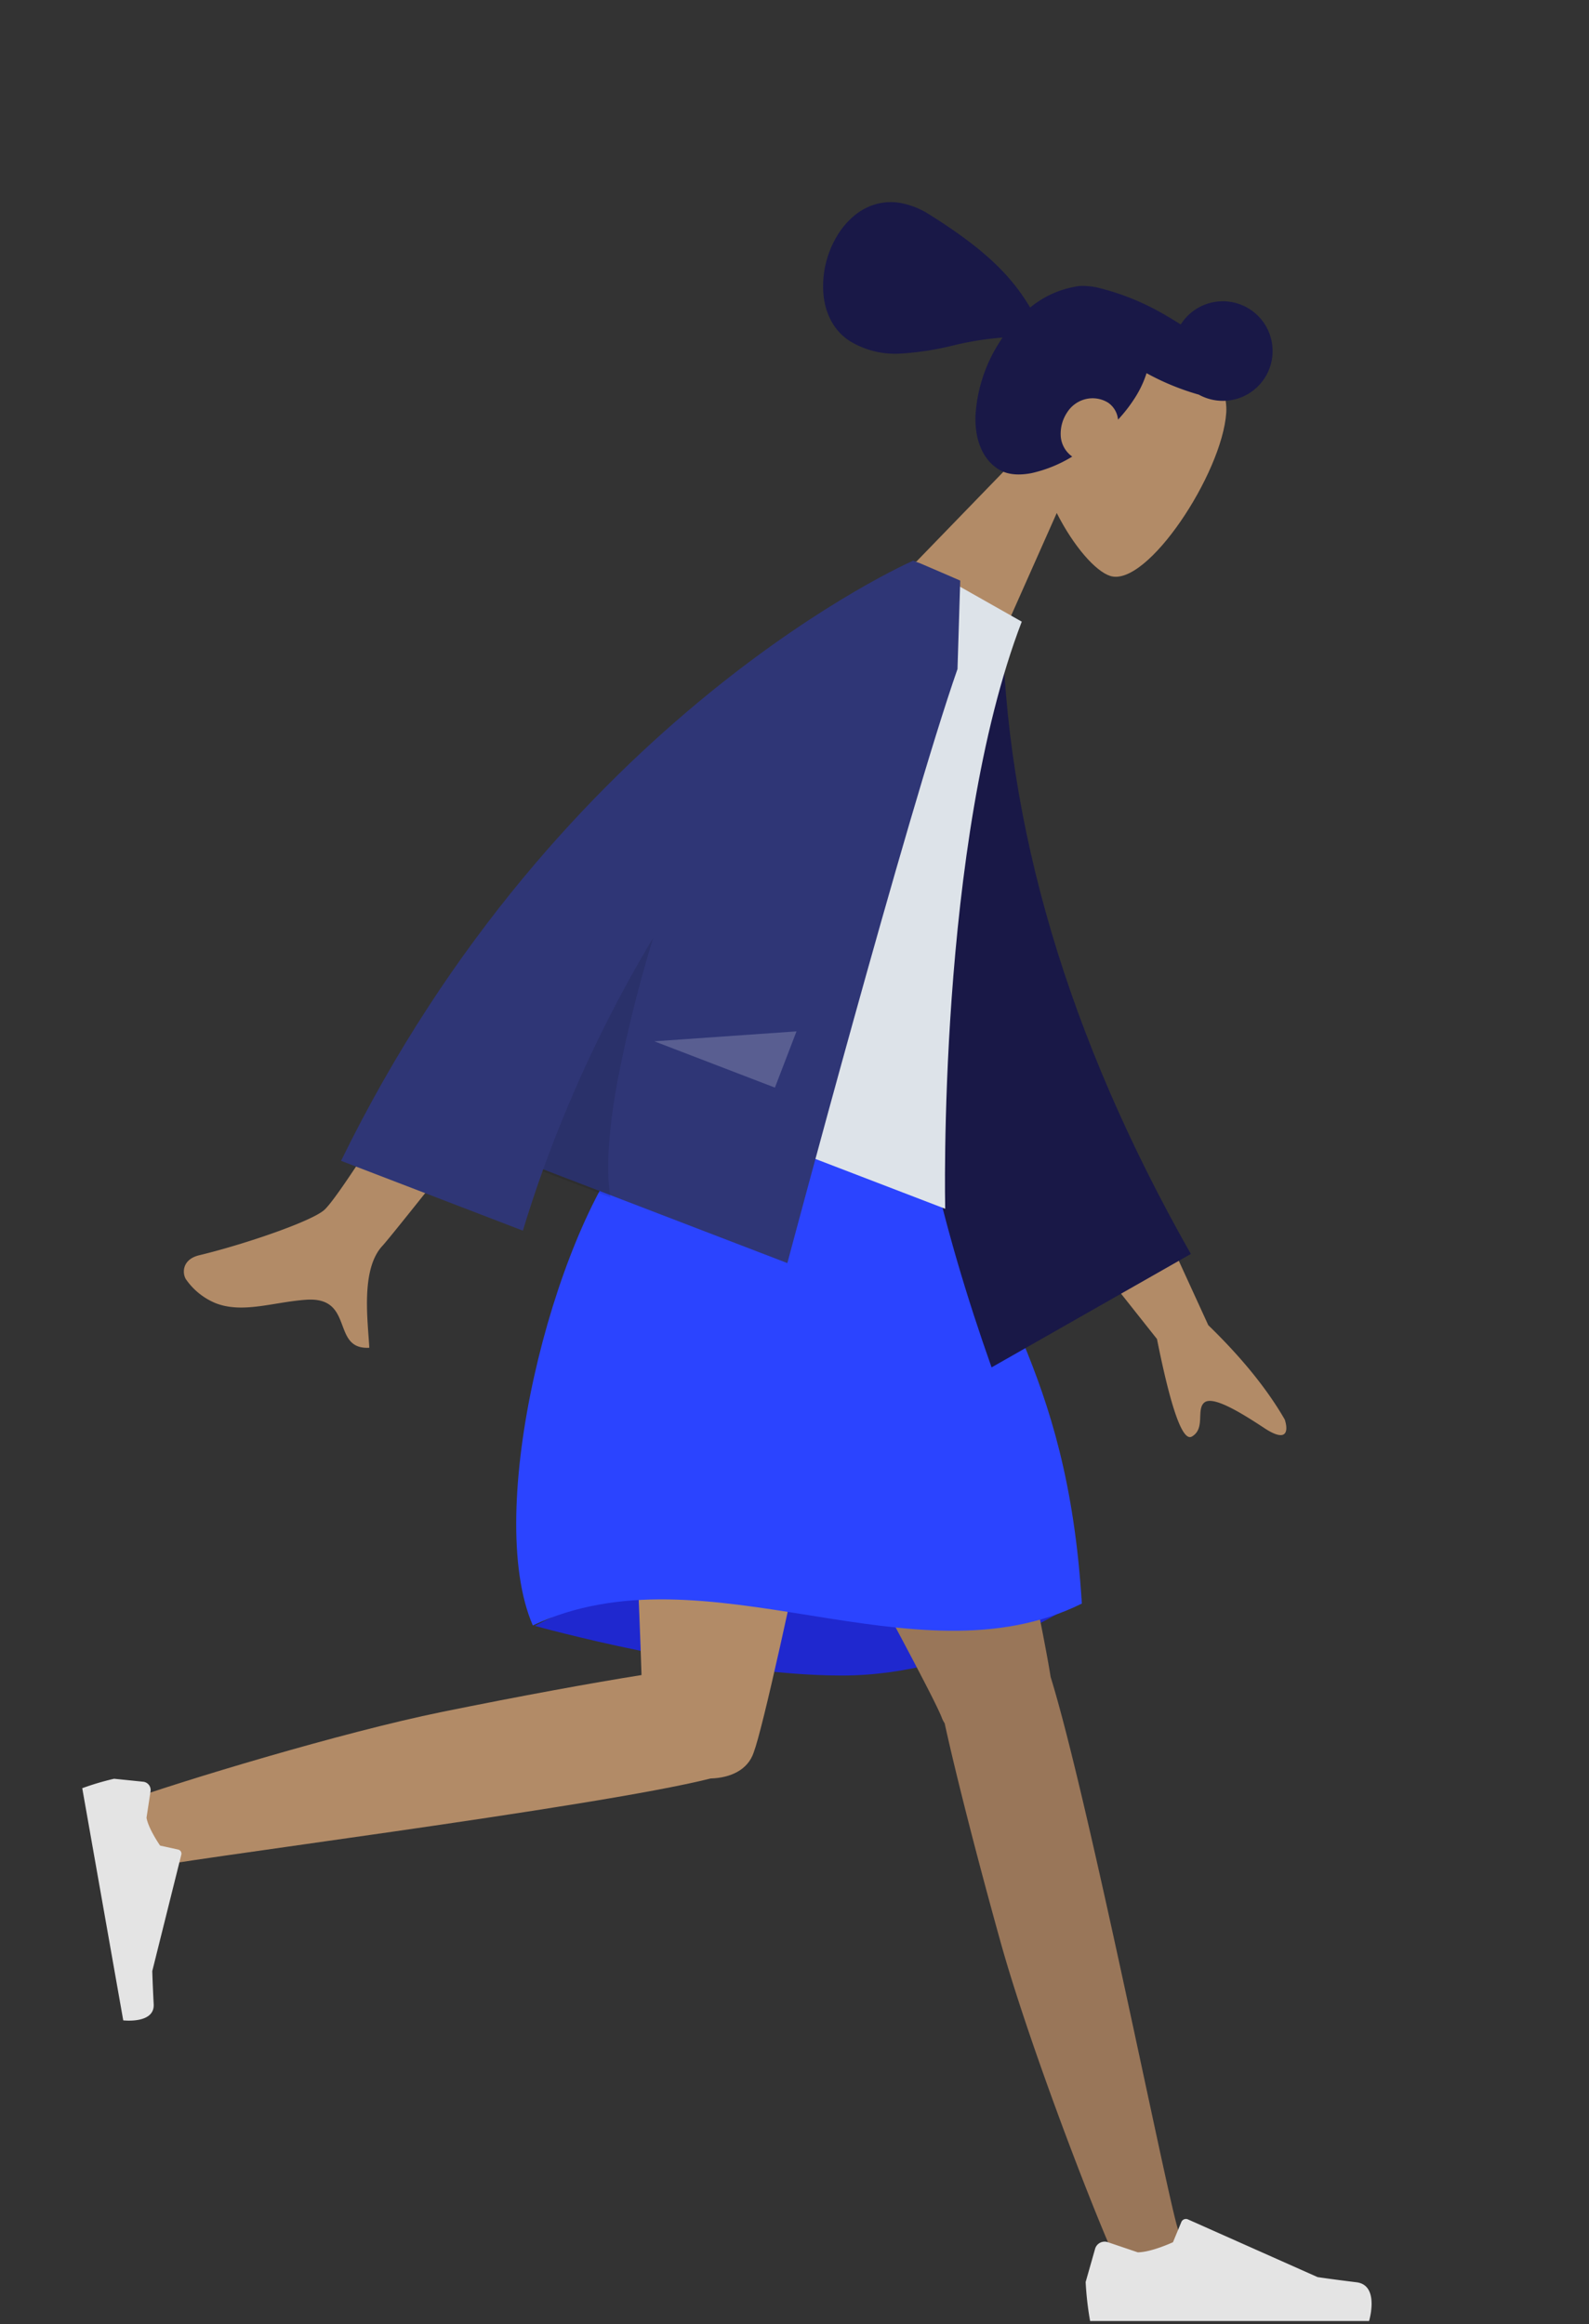 <svg xmlns="http://www.w3.org/2000/svg" width="380.378" height="556.133" viewBox="0 0 380.378 556.133">
  <rect x="0" y="0" width="380.378" height="556.133" fill="#333333" stroke="none"/>
  <g id="Humaaan" transform="translate(-47.3 -12.867)">
    <g id="Head" transform="matrix(0.848, 0.53, -0.53, 0.848, 273.128, 12.867)">
      <g id="Head-2" data-name="Head" transform="translate(64.324 36.962)">
        <path id="Head-3" data-name="Head" d="M0,87.038,9.842,41.122C4.353,34.674.638,26.77,1.259,17.915,3.048-7.6,38.533-1.988,45.435,10.89S51.518,56.435,42.6,58.737c-3.558.918-11.137-1.33-18.851-5.984l4.842,34.286Z" transform="translate(0 0)" fill="#b28b67"/>
      </g>
      <path id="hair" d="M62.376,64.385c-4.385,0-8.451-2.805-11.449-7.9a36.375,36.375,0,0,1-4.471-17.939c0-.459.009-.93.028-1.4A72.747,72.747,0,0,0,37.478,45a70.6,70.6,0,0,1-9.744,8.392,20.842,20.842,0,0,1-11.7,3.84C11.6,57.23,7.48,54.948,4.425,50.8A23.43,23.43,0,0,1,0,37.173a18.729,18.729,0,0,1,.906-5.9,14.2,14.2,0,0,1,2.846-5.018,13.389,13.389,0,0,1,4.979-3.488,19.2,19.2,0,0,1,7.3-1.307c16.838,0,25.07,2.434,32.251,6.09a23.191,23.191,0,0,1,6.18-9.645,9.583,9.583,0,0,1,2.841-2.018,13.31,13.31,0,0,1,2.376-1.019,59.851,59.851,0,0,1,17.5-2.941c.936-.032,1.874-.049,2.786-.049.347,0,.7,0,1.037.007A11.912,11.912,0,1,1,93.558,23.829,59.861,59.861,0,0,1,80.233,26.1a24.991,24.991,0,0,1,.768,6.4,36.127,36.127,0,0,1-.664,6.651,5.547,5.547,0,0,0-4.1-2.183,7.031,7.031,0,0,0-5.154,2.2,7.281,7.281,0,0,0-1.993,4.959,9.2,9.2,0,0,0,1.841,5.816,6.555,6.555,0,0,0,4.793,2.513,32,32,0,0,1-6.166,8.524C67.133,63.235,64.717,64.385,62.376,64.385Z" transform="translate(8.338 23.846)" fill="#191847"/>
    </g>
    <g id="Bottom" transform="translate(60 286)">
      <path id="Skirt_Shadow" data-name="Skirt Shadow" d="M0,18.631S42.605,30.525,73.517,30.525s57.425-18.317,57.425-18.317S89.249,0,62.269,0,0,18.631,0,18.631Z" transform="translate(115.331 97.286)" fill="#1f28cf"/>
      <path id="Leg" d="M71.356,139.241a6.681,6.681,0,0,1-.689-1.342C66.871,127.877,6.058,19.766,0,0H68.466c4.606,15.028,25.339,109.337,28.257,128.153,9.206,29.68,28.16,125.8,30.58,132.462,2.545,7.005-11.777,14.3-15.594,5.691-6.073-13.7-20.543-51.62-26.985-74.772C78.684,169.829,73.766,150.3,71.356,139.241Z" transform="translate(142.081)" fill="#997659"/>
      <path id="Leg-2" data-name="Leg" d="M145.432,152.44c-27.8,7.014-129.5,19.693-136.477,21.682C1.776,176.168-4.518,161.4,4.355,158.2c14.119-5.091,53.025-16.853,76.614-21.653,18.973-3.861,36.287-7.011,47.91-8.856C127.895,95.1,123.393,16.892,126.344,0h60.58c-2.829,16.2-26.747,134.388-31.192,146.218-1.411,4.224-5.62,6.09-10.3,6.222Z" transform="translate(11.989 0)" fill="#b28b67"/>
      <g id="Left_Shoe" data-name="Left Shoe" transform="matrix(0.174, 0.985, -0.985, 0.174, 46.058, 145.937)">
        <path id="shoe" d="M4.474,5.033A2,2,0,0,0,1.908,6.381L0,13.106A64.242,64.242,0,0,0,.9,21H57.3s2.2-7.268-2.538-7.848-7.87-1.047-7.87-1.047L20.68.419a1,1,0,0,0-1.332.532L17.663,5.039s-4.385,2.046-7.127,2.046Z" transform="translate(1 19)" fill="#e4e4e4"/>
      </g>
      <g id="Right_Shoe" data-name="Right Shoe" transform="translate(246 235)">
        <path id="shoe-2" data-name="shoe" d="M5.3,5.887A2.369,2.369,0,0,0,2.26,7.481L0,15.427a75.782,75.782,0,0,0,1.067,9.329h66.78s2.6-8.589-3.005-9.274-9.318-1.237-9.318-1.237L24.485.435a1.185,1.185,0,0,0-1.577.629l-2,4.831s-5.192,2.418-8.438,2.418Z" transform="translate(1.184 22.514)" fill="#e4e4e4"/>
      </g>
      <path id="Skirt" d="M27.658,5.62s40.043-11.435,75.776,0c8.288,37.743,28.427,52.723,31.968,110.588C95.146,136.173,45.418,101.97,3.978,121.439-7.862,94.206,8.714,28.622,27.658,5.62Z" transform="translate(110.871 -5.62)" fill="#2b44ff"/>
    </g>
    <g id="Body" transform="translate(130.8 95.166) rotate(21)">
      <path id="Skin" d="M1.524,111.98c-1.386-.858-2.9-4.086.764-6.609C11.428,99.084,24.6,88.082,26.379,84.46c3.64-7.407,16.036-79.6,16.036-79.6l25.958.1S44.331,82.809,42.415,87.572c-2.874,7.146,3.209,18.027,5.809,23.876-4.1,1.84-6-.509-8.09-2.858-2.223-2.5-4.652-5.008-10.166-2.435-7.056,3.293-12.89,8.521-19.844,8.52A16.1,16.1,0,0,1,1.524,111.98ZM223.507,41.924,186.916,20.285,198.6,0l35.189,34.433Q249.15,41,258.959,48.944c1.471,1.78,3.072,5.189-3.847,3.664s-14.266-2.818-15.567-.562,2.531,5.716.127,8.671a.908.908,0,0,1-.737.353Q235.624,61.07,223.507,41.924Z" transform="translate(42.436 111.046)" fill="#b28b67"/>
      <path id="Coat_Back" data-name="Coat Back" d="M0,2.78,10.54,0q33.692,66.826,107.5,117.391L87.051,162.7C36.452,113,3.31,60.053,0,2.78Z" transform="matrix(0.996, 0.087, -0.087, 0.996, 158.863, 3.874)" fill="#191847"/>
      <path id="Shirt" d="M0,142.043H95.648S62.409,60.976,62.409,4.312L33.557,0C10.881,36.58,4.478,81.618,0,142.043Z" transform="translate(111.797)" fill="#dde3e9"/>
      <path id="Coat_Front" data-name="Coat Front" d="M0,183.16C10.461,64.786,76.4,0,76.4,0l.022.02L76.433,0h1.884c3.381.117,10.3.421,10.3.421l6.972,19.985c1.107,36.548,12.92,147.311,12.92,147.311H45.9q.16,7.617.721,15.443Z" transform="translate(68.32 0)" fill="#2f3676"/>
      <path id="Shade" d="M17.519,61.674H.077A319.288,319.288,0,0,1,4.8,0,336.038,336.038,0,0,0,9,34.5c2.272,12.346,5.137,21.49,8.514,27.177Z" transform="translate(114.153 106.534)" fill="rgba(0,0,0,0.1)"/>
      <path id="Light" d="M0,14.417,30.917,0V14.417Z" transform="translate(128.083 115.166)" fill="rgba(255,255,255,0.2)"/>
    </g>
  </g>
</svg>
